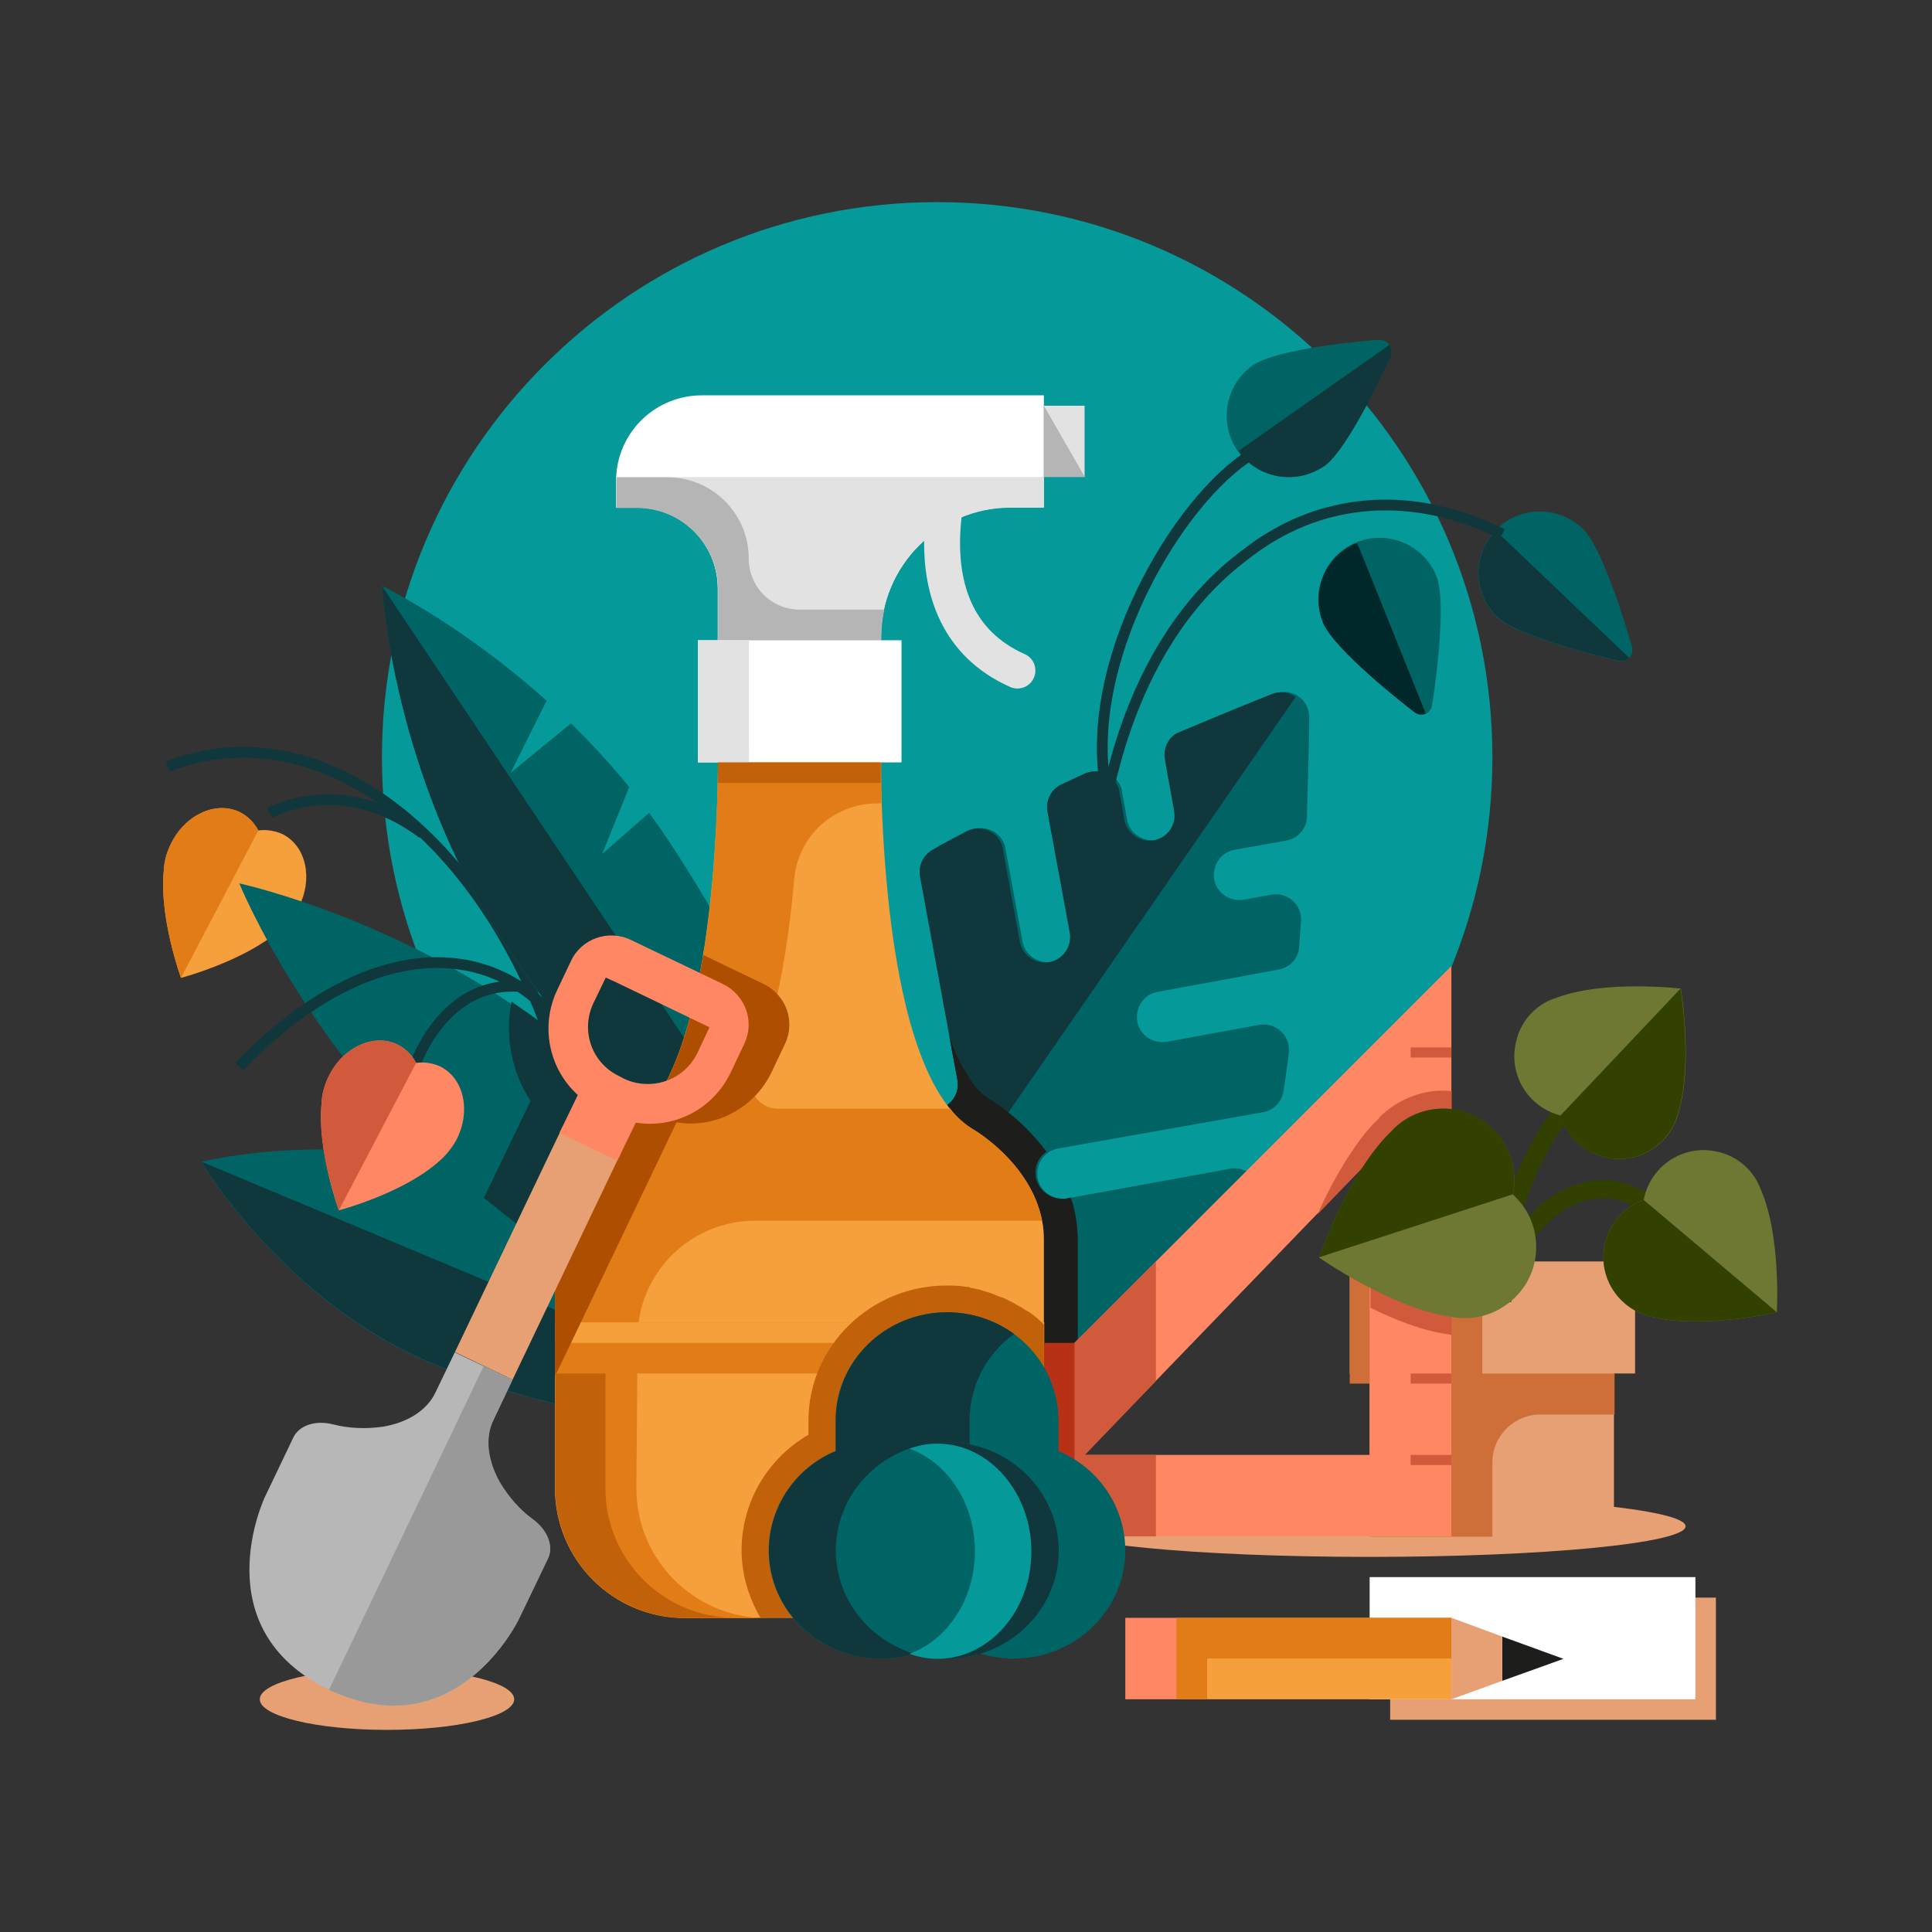 <svg width="650" height="650" viewBox="0 0 650 650" fill="none" xmlns="http://www.w3.org/2000/svg">
<rect x="0" y="0" width="650" height="650" fill="#333333" stroke="none"/>
<g id="about-us-image-2">
<g id="Group">
<g id="Group_2">
<g id="Group_3">
<g id="Group_4">
<g id="Group_5">
<path id="Vector" d="M93.8 313.2C81.8 323.5 60.9 329 60.9 329C60.9 329 53.5 308.7 55.1 293C55.2 289.6 56.2 286.4 57.8 283.3C62.8 273.7 73.2 269.3 81 273.4C83.5 274.7 85.6 276.9 86.9 279.4C89.7 279 92.6 279.5 95.2 280.7C103.1 284.8 105.4 295.8 100.4 305.4C98.6 308.6 96.5 311.1 93.8 313.2Z" fill="#F5A03C"/>
</g>
<path id="Vector_2" d="M60.9 329C60.9 329 53.5 308.7 55.1 293C55.2 289.6 56.2 286.4 57.8 283.3C62.8 273.7 73.2 269.3 81 273.4C83.5 274.7 85.6 276.9 86.9 279.4L60.9 329Z" fill="#E27C17"/>
</g>
<path id="Vector_3" d="M130.2 582C153.838 582 173 577.389 173 571.7C173 566.011 153.838 561.4 130.2 561.4C106.562 561.4 87.4 566.011 87.4 571.7C87.4 577.389 106.562 582 130.2 582Z" fill="#E6A073"/>
<path id="Vector_4" d="M460.8 523.8C519.508 523.8 567.1 519.189 567.1 513.5C567.1 507.811 519.508 503.2 460.8 503.2C402.092 503.2 354.5 507.811 354.5 513.5C354.5 519.189 402.092 523.8 460.8 523.8Z" fill="#E6A073"/>
<path id="Vector_5" d="M577.3 537.5H467.7V578.6H577.3V537.5Z" fill="#E6A073"/>
<path id="Vector_6" d="M315.3 441.6C418.467 441.6 502.1 357.967 502.1 254.8C502.1 151.633 418.467 68 315.3 68C212.133 68 128.5 151.633 128.5 254.8C128.5 357.967 212.133 441.6 315.3 441.6Z" fill="#059999"/>
<path id="Vector_7" d="M56.4 257.9C119.9 233.5 185.6 305.5 195.8 396.3C197.6 400.4 199.3 404.5 200.9 408.6" stroke="#0F373C" stroke-width="3.627" stroke-miterlimit="10"/>
<path id="Vector_8" d="M170.2 398.5C219.9 419.3 254.5 449.6 247.5 466.2C240.5 482.8 194.7 479.4 145 458.6C95.3 437.8 67.7 390.9 67.7 390.9C67.7 390.9 120.5 377.6 170.2 398.5Z" fill="#006464"/>
<path id="Vector_9" d="M145.1 458.5C194.8 479.3 240.6 482.8 247.6 466.1L67.7 390.8C67.7 390.8 95.4 437.7 145.1 458.5Z" fill="#0F373C"/>
<path id="Vector_10" d="M193.8 354C246 397.6 280.1 443.1 269.7 455.4C259.3 467.7 208.6 442.3 156.3 398.6C104 354.9 80.5 297.2 80.5 297.2C80.5 297.2 141.6 310.4 193.8 354Z" fill="#006464"/>
<path id="Vector_11" d="M194.9 354C187.6 348 179.9 342.3 172.1 337C169.8 348.5 172.1 360.6 178.5 370.4L162.8 403C176.1 413.9 190 424 204.4 433.3L224.1 392.2C227.4 391.8 230.6 391.1 233.8 390.1C221.3 377.5 208.4 365.4 194.9 354Z" fill="#0F373C"/>
<path id="Vector_12" d="M316.1 373.1C320.7 372.3 323.7 367.9 323 363.3C323 363.3 323 363.3 323 363.2L310.4 294.7C309.8 291.1 311.5 287.6 314.6 285.8C318.2 283.7 322.1 281.7 326 279.6C330.1 277.4 335.3 279 337.5 283.1C338 283.9 338.2 284.8 338.3 285.6L344 316.7C344.8 321.3 349.2 324.3 353.8 323.6C353.8 323.6 353.8 323.6 353.9 323.6C358.5 322.8 361.5 318.4 360.8 313.8C360.8 313.8 360.8 313.8 360.8 313.7L353.3 273C352.6 269.3 354.5 265.4 358 263.8C360.5 262.6 363.2 261.4 365.7 260.2C369.9 258.3 375 260.1 376.9 264.3C377.3 265 377.4 265.6 377.5 266.4L379.2 275.7C380 280.3 384.4 283.3 389 282.6C389 282.6 389 282.6 389.1 282.6C393.7 281.8 396.7 277.4 396 272.8C396 272.8 396 272.8 396 272.7L392.9 255.4C392.2 251.5 394.2 247.5 398 246.1C410.6 240.8 421.3 236.4 428.9 233.4C433.3 231.7 438.2 233.8 439.9 238.1C440.3 239.2 440.5 240.3 440.5 241.4C440.4 249.6 440.1 261.2 439.7 274.8C439.6 278.8 436.7 282.2 432.7 282.8L415.4 285.9C410.8 286.7 407.8 291.1 408.5 295.7C408.5 295.7 408.5 295.7 408.5 295.8C409.3 300.4 413.7 303.4 418.3 302.7C418.3 302.7 418.3 302.7 418.4 302.7L427.7 301C432.3 300.2 436.8 303.2 437.6 307.8C437.7 308.5 437.8 309.3 437.7 310C437.5 312.8 437.3 315.7 437.1 318.5C436.9 322.4 434 325.5 430.2 326.2L389.5 333.7C384.9 334.5 381.9 338.9 382.6 343.5C382.6 343.5 382.6 343.5 382.6 343.6C383.4 348.2 387.8 351.2 392.4 350.5C392.4 350.5 392.4 350.5 392.5 350.5L423.6 344.8C428.2 344 432.7 347 433.5 351.6C433.6 352.4 433.7 353.4 433.6 354.3C433.1 358.7 432.5 362.9 431.8 367.1C431.3 370.7 428.5 373.6 424.9 374.2L356 386.4C351.4 387.2 348.4 391.6 349.1 396.2C349.1 396.2 349.1 396.2 349.1 396.3C349.9 400.9 354.3 403.9 358.9 403.2C358.9 403.2 358.9 403.2 359 403.2L413.9 393.2C418.5 392.4 423 395.4 423.8 400C424 401.3 424 402.8 423.6 404.1C420.7 413.8 417.4 421.9 413.4 427.6C385.8 467.5 330.1 476.8 288.9 448.4C247.7 420 236.6 364.5 264.1 324.6C268 318.9 274.4 313 282.4 306.8C286 303.9 291.3 304.6 294.2 308.3C295 309.4 295.7 310.7 295.9 312L305.9 366.9C307.2 370.9 311.5 374 316.1 373.1Z" fill="#006464"/>
<path id="Vector_13" d="M281.9 306.3C285.5 303.4 290.8 304.1 293.7 307.8C294.5 308.9 295.2 310.2 295.4 311.5L305.4 366.4C306.2 371 310.7 374 315.3 373.2C319.9 372.4 322.9 367.9 322.1 363.3L309.5 294.8C308.9 291.2 310.6 287.7 313.7 285.9C317.3 283.8 321.2 281.8 325.1 279.7C329.2 277.5 334.4 279.1 336.6 283.2C337.1 284 337.3 284.9 337.4 285.7L343.1 316.8C343.9 321.4 348.4 324.5 353 323.7C357.6 322.9 360.7 318.4 359.9 313.8L352.4 273.1C351.7 269.4 353.6 265.5 357.1 263.9C359.6 262.7 362.3 261.5 364.8 260.3C369 258.4 374.1 260.2 376 264.4C376.4 265.1 376.5 265.7 376.6 266.5L378.3 275.8C379.1 280.4 383.6 283.5 388.2 282.7C392.8 281.9 395.9 277.4 395 272.8L391.9 255.5C391.2 251.6 393.2 247.6 397 246.2C409.6 240.9 420.3 236.5 427.9 233.5C430.6 232.4 433.5 232.8 435.9 234.5L288.4 447.8C247.2 419.4 236.1 363.9 263.6 324C267.5 318.4 273.8 312.3 281.9 306.3Z" fill="#0F373C"/>
<path id="Vector_14" d="M348.5 396.1C347.9 392.7 349.3 389.3 352.1 387.5C346.8 380.4 340.1 374.2 332.5 369.5C330.8 368.4 329.2 367 328 365.4C324.3 360.3 321.4 354.8 319.4 348.8L322.1 363.3C322.6 365.8 321.9 368.4 320.3 370.3C319.9 370.7 319.6 371 319.2 371.4C318.6 371.9 318 372.2 317.4 372.5C316.8 372.9 316.1 373 315.3 373.1C314.7 373.2 314.2 373.2 313.6 373.2C309.6 373.1 306.1 370.2 305.4 366.2L295.4 311.3C294.8 308 292.4 305.4 289.1 304.7C288 304.5 287 304.3 286 304.5C285.4 304.6 284.8 304.7 284.2 305L283.4 305.4C283 305.5 282.7 305.8 282.4 306C282.3 306.1 282 306.2 281.9 306.4C273.9 312.4 267.5 318.5 263.6 324.2C261.9 326.6 260.3 329.3 258.9 331.8C256.8 335.7 255 339.8 253.5 343.9C253 345.2 252.5 346.7 252.2 348C250.9 352.2 250 356.6 249.3 361.1C248.9 363.8 248.7 366.3 248.6 369C248.5 370.5 248.5 372 248.5 373.6C248.7 403.5 263.7 431.4 288.4 448.2C310 463.2 337 468.3 362.6 462V417.9C362.6 414.9 362.4 411.7 361.8 408.7C361.4 406.8 361 404.8 360.2 402.9L358.5 403.3C353.7 403.7 349.4 400.7 348.5 396.1Z" fill="#1D1D1B"/>
<path id="Vector_15" d="M224.1 281.6C261.9 338.2 280.6 392.2 265.6 402.3C250.6 412.3 207.8 374.5 170 317.8C132.2 261.1 128.5 197.1 128.5 197.1C128.5 197.1 186.3 224.9 224.1 281.6Z" fill="#006464"/>
<path id="Vector_16" d="M170 317.7C207.8 374.4 250.8 412.1 265.6 402.2L128.5 197.1C128.5 197.1 132.1 261.2 170 317.7Z" fill="#0F373C"/>
<path id="Vector_17" d="M543 434.6H460.8V516.8H543V434.6Z" fill="#E6A073"/>
<path id="Vector_18" d="M550.1 424.4H454.1V462.1H550.1V424.4Z" fill="#E6A073"/>
<path id="Vector_19" d="M498.7 424.4H454.1V465.5H498.7V424.4Z" fill="#CE6F3A"/>
<path id="Vector_20" d="M543.2 462.1H461V517H502.1V492C502.1 483.1 509.4 475.9 518.2 475.9H543.2V462.1Z" fill="#CE6F3A"/>
<path id="Vector_21" d="M296.4 516.9H488.3V325L296.4 516.9ZM460.8 489.5H364.8L460.8 390.1V489.5Z" fill="#FF8764"/>
<path id="Vector_22" d="M365 489.5L388.9 464.6V424.4L296.4 516.9H388.9V489.5H365Z" fill="#D25A3C"/>
<path id="Vector_23" d="M80.5 358.8C140 297.1 199.8 322.2 205.5 394.2C207.3 397.3 209 400.5 210.7 403.8" stroke="#0F373C" stroke-width="3.627" stroke-miterlimit="10"/>
<path id="Vector_24" d="M570.4 530.6H460.8V571.7H570.4V530.6Z" fill="white"/>
<path id="Vector_25" d="M322.2 152.8C322.2 152.8 301.5 207.4 342.3 225.6" stroke="#E2E2E2" stroke-width="12.089" stroke-miterlimit="10" stroke-linecap="round"/>
<path id="Vector_26" d="M351.2 133V170.7H339.8C315.9 170.8 296.4 190.3 296.4 214.2V235.8H241.5V198C241.5 182.9 229.3 170.7 214.2 170.7H207.3V161.9C207.3 161.4 207.3 160.9 207.3 160.4C208.1 145 220.7 133 236.2 133C236.2 133 351.2 133 351.2 133Z" fill="white"/>
<path id="Vector_27" d="M351.2 417.5V500.8C351.1 524.9 331.7 544.2 307.7 544.3H230.2C206.1 544.2 186.8 524.8 186.7 500.8V417.6C186.7 415.3 186.9 413 187.4 410.7C191.3 391 210.7 379.9 210.7 379.9C213.6 378.1 216.3 375.8 218.3 373C244.4 341 241.5 242.8 241.5 242.8H296.4C296.4 242.8 293.5 341.1 319.6 373C321.8 375.7 324.3 378.1 327.3 379.9C327.3 379.9 346.8 391 350.6 410.7C351.1 412.9 351.2 415.2 351.2 417.5Z" fill="#F5A03C"/>
<path id="Vector_28" d="M214.1 500.8L214.5 449.9C214.6 428.3 232.3 410.7 254 410.7H350.6C346.7 391 327.3 379.9 327.3 379.9C324.4 378.1 321.7 375.8 319.7 373H261.7C256.7 373 252.6 369 252.6 364.1C252.6 362.8 252.8 361.6 253.4 360.4C261.3 343 265.2 318.2 267.2 295.8C268.4 281.4 280.5 270.3 295 270.3H296.5V242.9H241.5C241.5 242.9 245 359.4 210.7 380C210.7 380 186.8 393.7 186.8 417.7V478.4V500.9C186.9 525 206.3 544.3 230.3 544.4H257.7C233.6 544.3 214.1 524.8 214.1 500.8Z" fill="#E27C17"/>
<path id="Vector_29" d="M303.3 215.4H234.8V256.5H303.3V215.4Z" fill="white"/>
<path id="Vector_30" d="M351.2 160.5V170.8H339.8C315.9 170.9 296.4 190.4 296.4 214.3V215.4H241.5V198.1C241.5 183 229.3 170.8 214.2 170.8H207.3V162C207.3 161.5 207.3 161 207.3 160.5H351.2V160.5Z" fill="#E2E2E2"/>
<path id="Vector_31" d="M269.1 205.1C259.5 205.1 251.9 197.4 251.9 187.9C251.9 172.8 239.7 160.6 224.6 160.6H207.4C207.4 161.1 207.4 161.6 207.4 162.1V170.9H214.3C229.4 170.9 241.6 183.1 241.6 198.2V215.4H296.5V214.3C296.5 211.2 296.9 208.1 297.5 205.1H269.1V205.1Z" fill="#B5B5B5"/>
<path id="Vector_32" d="M364.9 136.5H351.2V160.4H364.9V136.5Z" fill="#E2E2E2"/>
<path id="Vector_33" d="M488.3 544.3H406.1V571.7H488.3V544.3Z" fill="#F5A03C"/>
<path id="Vector_34" d="M406 544.3H378.6V571.7H406V544.3Z" fill="#FF8764"/>
<path id="Vector_35" d="M526 558.1L505.4 565.5V550.6L526 558.1Z" fill="#1D1D1B"/>
<path id="Vector_36" d="M505.4 550.6V565.5L488.3 571.7V544.3L505.4 550.6Z" fill="#E6A073"/>
<path id="Vector_37" d="M488.3 544.3H406.1V558H488.3V544.3Z" fill="#E27C17"/>
<path id="Vector_38" d="M406.1 544.3H395.8V571.7H406.1V544.3Z" fill="#E27C17"/>
<path id="Vector_39" d="M252 215.4H234.8V256.5H252V215.4Z" fill="#E2E2E2"/>
<path id="Vector_40" d="M296.3 256.5H241.5V263.4H296.3V256.5Z" fill="#C1610A"/>
<path id="Vector_41" d="M488.3 352.4H474.6V355.8H488.3V352.4Z" fill="#D25A3C"/>
<path id="Vector_42" d="M488.3 379.9H474.6V383.3H488.3V379.9Z" fill="#D25A3C"/>
<path id="Vector_43" d="M488.3 407.2H474.6V410.6H488.3V407.2Z" fill="#D25A3C"/>
<path id="Vector_44" d="M488.3 434.6H474.6V438H488.3V434.6Z" fill="#D25A3C"/>
<path id="Vector_45" d="M488.3 462.1H474.6V465.5H488.3V462.1Z" fill="#D25A3C"/>
<path id="Vector_46" d="M488.3 489.5H474.6V492.9H488.3V489.5Z" fill="#D25A3C"/>
<path id="Vector_47" d="M351.3 444.9H207.3V462.1H351.3V444.9Z" fill="#E27C17"/>
<path id="Vector_48" d="M351.3 444.9H186.8V451.8H351.3V444.9Z" fill="#F5A03C"/>
<path id="Vector_49" d="M361.5 451.8H351.2V517H361.5V451.8Z" fill="#B73116"/>
<path id="Vector_50" d="M199.2 205.1L171.8 260L209.5 229.1L216.4 253.1L202.6 287.3L230 263.3L223.3 215.4L199.2 205.1Z" fill="#059999"/>
<path id="Vector_51" d="M351.2 500.8V445.6C349.7 444.1 348.2 442.8 346.5 441.6L345.5 441H345.4C344.8 440.6 344.3 440.3 343.6 439.8L343.1 439.6C342.1 439 341.2 438.5 340.3 438L339.9 437.8C338.9 437.3 338 436.8 337.1 436.5L336.7 436.4C335.7 436 334.8 435.7 333.7 435.2L333.1 435C332 434.6 330.9 434.4 330 434L329.6 433.9C328.6 433.7 327.7 433.4 326.6 433.3L326 433C324.9 432.9 323.8 432.8 322.7 432.6H322C320.8 432.5 319.6 432.5 318.5 432.5C292.9 432.5 272 452.9 272 478V482.7C258.1 490.8 249.5 505.5 249.5 521.6C249.5 529.6 251.8 537.3 255.8 544.2H307.8C331.7 544.2 351.2 524.7 351.2 500.8Z" fill="#C1610A"/>
<path id="Vector_52" d="M365 160.5H351.2V136.5L365 160.5Z" fill="#B5B5B5"/>
<path id="Vector_53" d="M356.1 488.2V477.9C356.1 457.8 339.3 441.5 318.6 441.5C297.9 441.5 281.1 457.8 281.1 477.9V488.2C267.6 493.8 258.7 506.9 258.6 521.6C258.6 541.7 275.4 558 296.1 558C304.2 558 312.1 555.5 318.6 550.7C325.1 555.4 333 558 341.1 558C361.8 558 378.6 541.7 378.6 521.6C378.5 506.9 369.7 493.9 356.1 488.2Z" fill="#006464"/>
<path id="Vector_54" d="M360.2 552.9L360.8 552.5L360.2 552.9Z" fill="#6E7832"/>
<path id="Vector_55" d="M358.8 553.7L359.4 553.3L358.8 553.7Z" fill="#6E7832"/>
<path id="Vector_56" d="M361.7 552L362.3 551.6L361.7 552Z" fill="#6E7832"/>
<path id="Vector_57" d="M357.3 554.5L357.8 554.3L357.3 554.5Z" fill="#6E7832"/>
<path id="Vector_58" d="M363.1 551.1C363.2 551 363.5 550.9 363.6 550.7C363.5 550.8 363.4 550.9 363.1 551.1Z" fill="#6E7832"/>
<path id="Vector_59" d="M303.7 521.6C303.8 507 312.6 493.8 326.2 488.2V477.9C326.2 466.3 331.8 455.5 341.2 448.8C334.7 444.1 326.8 441.5 318.7 441.5C298 441.5 281.2 457.8 281.2 477.9V488.2C267.7 493.8 258.8 506.9 258.7 521.6C258.7 541.7 275.5 558 296.2 558C304.3 558 312.2 555.5 318.7 550.7C309.2 544.1 303.7 533.2 303.7 521.6Z" fill="#0F373C"/>
<path id="Vector_60" d="M335.8 557.6L337 557.7L335.8 557.6Z" fill="#6E7832"/>
<path id="Vector_61" d="M350.5 556.9L351 556.8L350.5 556.9Z" fill="#6E7832"/>
<path id="Vector_62" d="M352 556.5L352.6 556.3L352 556.5Z" fill="#6E7832"/>
<path id="Vector_63" d="M353.7 555.9L354.3 555.7L353.7 555.9Z" fill="#6E7832"/>
<path id="Vector_64" d="M355.3 555.3L355.9 555.1L355.3 555.3Z" fill="#6E7832"/>
<path id="Vector_65" d="M348.4 557.4L348.8 557.3L348.4 557.4Z" fill="#6E7832"/>
<path id="Vector_66" d="M346.5 557.6L347.1 557.5L346.5 557.6Z" fill="#6E7832"/>
<path id="Vector_67" d="M319.1 551.1L319.9 551.7L319.1 551.1Z" fill="#6E7832"/>
<path id="Vector_68" d="M322 552.9L322.8 553.4L322 552.9Z" fill="#6E7832"/>
<path id="Vector_69" d="M320.6 552C320.8 552.1 321.1 552.4 321.4 552.5C321.1 552.4 320.8 552.3 320.6 552Z" fill="#6E7832"/>
<path id="Vector_70" d="M339.3 558C339.9 558 340.5 558 341.1 558C340.5 558.1 339.9 558 339.3 558Z" fill="#6E7832"/>
<path id="Vector_71" d="M338.8 558L337.6 557.9L338.8 558Z" fill="#6E7832"/>
<path id="Vector_72" d="M328.6 555.9L329.6 556.3L328.6 555.9Z" fill="#6E7832"/>
<path id="Vector_73" d="M333.9 557.4L335.2 557.6L333.9 557.4Z" fill="#6E7832"/>
<path id="Vector_74" d="M330.3 556.5L331.5 556.9L330.3 556.5Z" fill="#6E7832"/>
<path id="Vector_75" d="M331.8 556.9C332.4 557 332.9 557.1 333.5 557.3C332.9 557.1 332.4 557 331.8 556.9Z" fill="#6E7832"/>
<path id="Vector_76" d="M326.4 555.2L324.9 554.6L326.4 555.2Z" fill="#6E7832"/>
<path id="Vector_77" d="M327 555.3L328 555.7L327 555.3Z" fill="#6E7832"/>
<path id="Vector_78" d="M323.5 553.7L324.6 554.2L323.5 553.7Z" fill="#6E7832"/>
<path id="Vector_79" d="M318.7 558C339.411 558 356.2 541.703 356.2 521.6C356.2 501.497 339.411 485.2 318.7 485.2C297.989 485.2 281.2 501.497 281.2 521.6C281.2 541.703 297.989 558 318.7 558Z" fill="#006464"/>
<path id="Vector_80" d="M318.7 485.2C314.8 485.2 311.1 485.8 307.5 486.9C326.7 492.3 337.8 512.4 332.3 531.5C328.9 543.5 319.5 552.9 307.5 556.3C311.1 557.4 314.9 558 318.7 558C339.4 558 356.2 541.7 356.2 521.6C356.1 501.5 339.3 485.2 318.7 485.2Z" fill="#0F373C"/>
<path id="Vector_81" d="M315.4 485.7C312.1 485.7 309 486.3 306 487.4C318.8 492 328 505.7 328 521.9C328 538.1 318.7 551.8 306 556.4C309 557.5 312.3 558.1 315.4 558.1C332.8 558.1 347 541.9 347 522C347 502.1 332.8 485.7 315.4 485.7Z" fill="#059999"/>
<path id="Vector_82" d="M488.3 367.1C486.2 366.9 484.3 366.9 482.3 367.1C476.4 367.8 470.7 370.2 466.1 374.1C465.1 374.8 464.3 375.7 463.6 376.6C461.5 378.5 459.7 380.7 458 382.9C457.2 384 456.3 385.2 455.5 386.4C454.7 387.6 453.9 388.8 453.1 390C449.4 395.9 446.1 402.1 443.3 408.5L461.1 390.1V440C469.2 444 478.5 447.7 487.1 448.9L488.4 449.1V367.1H488.3Z" fill="#D25A3C"/>
<path id="Vector_83" d="M242.3 376.3C249.8 373.6 256 368.1 259.5 360.9L264.1 351.2C267.7 343.7 264.5 334.8 257 331.1L236.6 321.3C233.2 342 227.7 361.7 218.3 372.9C216.1 375.7 213.6 378 210.7 379.8C205.5 382.9 200.9 386.9 197 391.6L187.1 412.3C186.9 414 186.7 415.8 186.7 417.5V463.1L222.4 388.5L227.6 377.6C232.5 378.4 237.5 378 242.3 376.3Z" fill="#AD4E00"/>
<path id="Vector_84" d="M189.265 379.106L153.052 454.899L172.452 464.168L208.664 388.374L189.265 379.106Z" fill="#E6A073"/>
<path id="Vector_85" d="M110.7 568.5C153.4 588.9 174.5 544.8 174.5 544.8L184.3 524.4C186.2 520.4 184.3 515.1 179.3 511.3C174.7 507.9 171 503.7 168.1 498.8C164.1 491.8 162.9 484.2 165.9 477.9L172.4 464.2L153 455L146.5 468.5C143.5 474.8 136.7 478.7 128.8 480C123.2 480.8 117.4 480.6 112 479.2C106.1 477.7 100.6 479.6 98.7 483.6L89 503.9C89.1 503.8 68.1 547.9 110.7 568.5Z" fill="#B7B7B7"/>
<path id="Vector_86" d="M110.7 568.5L162.7 459.7L172.4 464.3L166 477.8C163 484.1 164.3 491.7 168.2 498.7C171.1 503.5 174.8 507.9 179.4 511.2C184.4 514.9 186.3 520.3 184.4 524.3L174.6 544.7C174.6 544.7 153.5 588.8 110.7 568.5Z" fill="#999999"/>
<path id="Vector_87" d="M194.4 368.4L188.2 381.2L207.7 390.5L213.9 377.7C227.1 379.8 240 373 245.8 360.9L250.4 351.2C254 343.7 250.8 334.8 243.3 331.1L212.2 316.2C204.7 312.6 195.6 315.8 192.1 323.3L187.5 333C181.7 345.1 184.6 359.5 194.4 368.4ZM210.1 363L208.2 362C199.1 357.6 195.3 346.8 199.6 337.6L203.8 328.9L206.7 330.2L233.9 343.3L238.7 345.6L234.6 354.3C230.2 363.4 219.3 367.2 210.1 363Z" fill="#FF8764"/>
<path id="Vector_88" d="M138.8 360.5C138.8 360.5 148.7 327.4 178.2 332.3" stroke="#0F373C" stroke-width="3.627" stroke-miterlimit="10"/>
<g id="Group_6">
<path id="Vector_89" d="M146.9 391.4C134.9 401.7 114 407.2 114 407.2C114 407.2 106.6 386.9 108.2 371.2C108.3 367.8 109.3 364.6 110.9 361.5C115.9 351.9 126.3 347.5 134.1 351.6C136.6 352.9 138.7 355.1 140 357.6C142.9 357.2 145.8 357.7 148.3 358.9C156.2 363 158.5 374 153.5 383.6C151.7 386.8 149.5 389.3 146.9 391.4Z" fill="#FF8764"/>
</g>
<path id="Vector_90" d="M114 407.2C114 407.2 106.6 386.9 108.2 371.2C108.3 367.8 109.3 364.6 110.9 361.5C115.9 351.9 126.3 347.5 134.1 351.6C136.6 352.9 138.7 355.1 140 357.6L114 407.2Z" fill="#D25A3C"/>
<path id="Vector_91" d="M203.7 500.8V478.2V462.1H186.8V478.2V500.8C186.9 524.9 206.3 544.2 230.3 544.3H247.2C223.2 544.2 203.7 524.8 203.7 500.8Z" fill="#C1610A"/>
<path id="Vector_92" d="M90.8 273.5C90.8 273.5 114.7 259.8 142.2 280.4" stroke="#0F373C" stroke-width="3.627" stroke-miterlimit="10"/>
</g>
<g id="listki-gorne">
<path id="Vector_93" d="M544.6 222.4C546.7 222.9 548.6 221.6 549.1 219.6C549.2 219 549.2 218.4 549.1 217.8C548.1 214.4 539.7 184.7 532.4 177.8C524.2 169.9 511 170.2 503.1 178.5C495.2 186.7 495.5 199.9 503.8 207.8C511 214.5 541.2 221.6 544.6 222.4Z" fill="#006464"/>
<path id="Vector_94" d="M548.1 221.3L503.2 178.5C495.3 186.7 495.6 199.8 503.8 207.6C511.1 214.5 541.2 221.5 544.5 222.3C545.8 222.7 547.3 222.2 548.1 221.3Z" fill="#0F373C"/>
<path id="Vector_95" d="M467.8 119.7C468.6 117.8 467.8 115.6 465.9 114.7C465.3 114.5 464.7 114.3 464.1 114.3C460.6 114.5 429.8 117.1 421.5 122.9C412.2 129.4 409.9 142.4 416.4 151.7C422.9 161 435.9 163.3 445.2 156.8C453.6 151 466.4 122.9 467.8 119.7Z" fill="#006464"/>
<path id="Vector_96" d="M467.5 116L416.7 151.7C423.2 161 435.9 163.3 445.4 156.9C445.4 156.9 445.4 156.9 445.5 156.9C453.7 151.1 466.5 122.9 468 119.8C468.3 118.5 468.2 117.1 467.5 116Z" fill="#0F373C"/>
<path id="Vector_97" d="M475.9 239.7C477.6 240.9 479.9 240.7 481.1 239C481.5 238.5 481.7 237.9 481.8 237.3C482.4 233.8 487 203.2 483.3 193.9C479.1 183.3 467 178.2 456.5 182.4C445.9 186.6 440.8 198.7 445 209.2C448.7 218.6 473.3 237.5 475.9 239.7Z" fill="#006464"/>
<path id="Vector_98" d="M479.7 240.1L456.6 182.6C446.1 186.7 440.9 198.7 445 209.2C445 209.2 445 209.2 445 209.3C448.7 218.6 473.2 237.6 475.9 239.6C477 240.5 478.5 240.6 479.7 240.1Z" fill="#00282B"/>
<path id="Vector_99" d="M505.4 179.7C497.4 175.6 475.4 165.8 449.4 171.8C433.3 175.5 422.7 183.6 416.9 188.2C378 218.8 371 272.8 369.4 287.3" stroke="#0F373C" stroke-width="3.627" stroke-miterlimit="10"/>
<path id="Vector_100" d="M423.6 151.4C399.2 164 365 218.9 371.7 263.3" stroke="#0F373C" stroke-width="3.627" stroke-miterlimit="10"/>
</g>
<g id="listki-dolne">
<path id="Vector_101" d="M529.4 369.6C529.4 369.6 508.8 390.4 505.5 427.9" stroke="#324100" stroke-width="6.045" stroke-miterlimit="10"/>
<path id="Vector_102" d="M505.4 437.8C507.7 415.2 523.9 399.8 539.6 400.1C552.9 400.3 562 411.6 563.7 413.8" stroke="#324100" stroke-width="6.045" stroke-miterlimit="10"/>
<path id="Vector_103" d="M523.9 335.6C540 329.6 565.5 332.6 565.5 332.6C565.5 332.6 569.7 357.9 564.7 374.3C562 385.3 550.8 392.1 539.8 389.3C532.8 387.6 527.1 382.3 525.1 375.3C514.1 372.6 507.3 361.4 510.1 350.4C511.6 343.4 516.9 337.7 523.9 335.6Z" fill="#6E7832"/>
<path id="Vector_104" d="M565.4 332.6C565.4 332.6 569.6 357.9 564.6 374.3C561.9 385.3 550.7 392.1 539.7 389.3C532.7 387.6 527 382.3 525 375.3L565.4 332.6Z" fill="#324100"/>
<path id="Vector_105" d="M592.4 400.2C599.3 415.9 597.8 441.5 597.8 441.5C597.8 441.5 572.8 447.2 556.2 443.1C545.1 441 537.7 430.3 539.8 419.2C541.1 412.1 546.1 406.1 553 403.7C555.1 392.6 565.8 385.2 576.9 387.3C584 388.5 589.9 393.4 592.4 400.2Z" fill="#6E7832"/>
<path id="Vector_106" d="M597.8 441.5C597.8 441.5 572.8 447.2 556.2 443.1C545.1 441 537.7 430.3 539.8 419.2C541.1 412.1 546.1 406.1 553 403.7L597.8 441.5Z" fill="#324100"/>
<path id="Vector_107" d="M488 443C468.2 440.2 443.8 423.1 443.8 423.1C443.8 423.1 453.5 394.8 467.9 380.9C476.7 371.1 492 370.4 501.6 379.3C507.9 385 510.7 393.6 509 401.9C518.8 410.7 519.5 426 510.6 435.6C504.8 441.9 496.3 444.7 488 443Z" fill="#6E7832"/>
<path id="Vector_108" d="M443.8 423C443.8 423 453.5 394.7 467.9 380.8C476.7 371 492 370.3 501.6 379.2C507.9 384.9 510.7 393.5 509 401.8L443.8 423Z" fill="#324100"/>
</g>
</g>
</g>
</g>
</svg>
